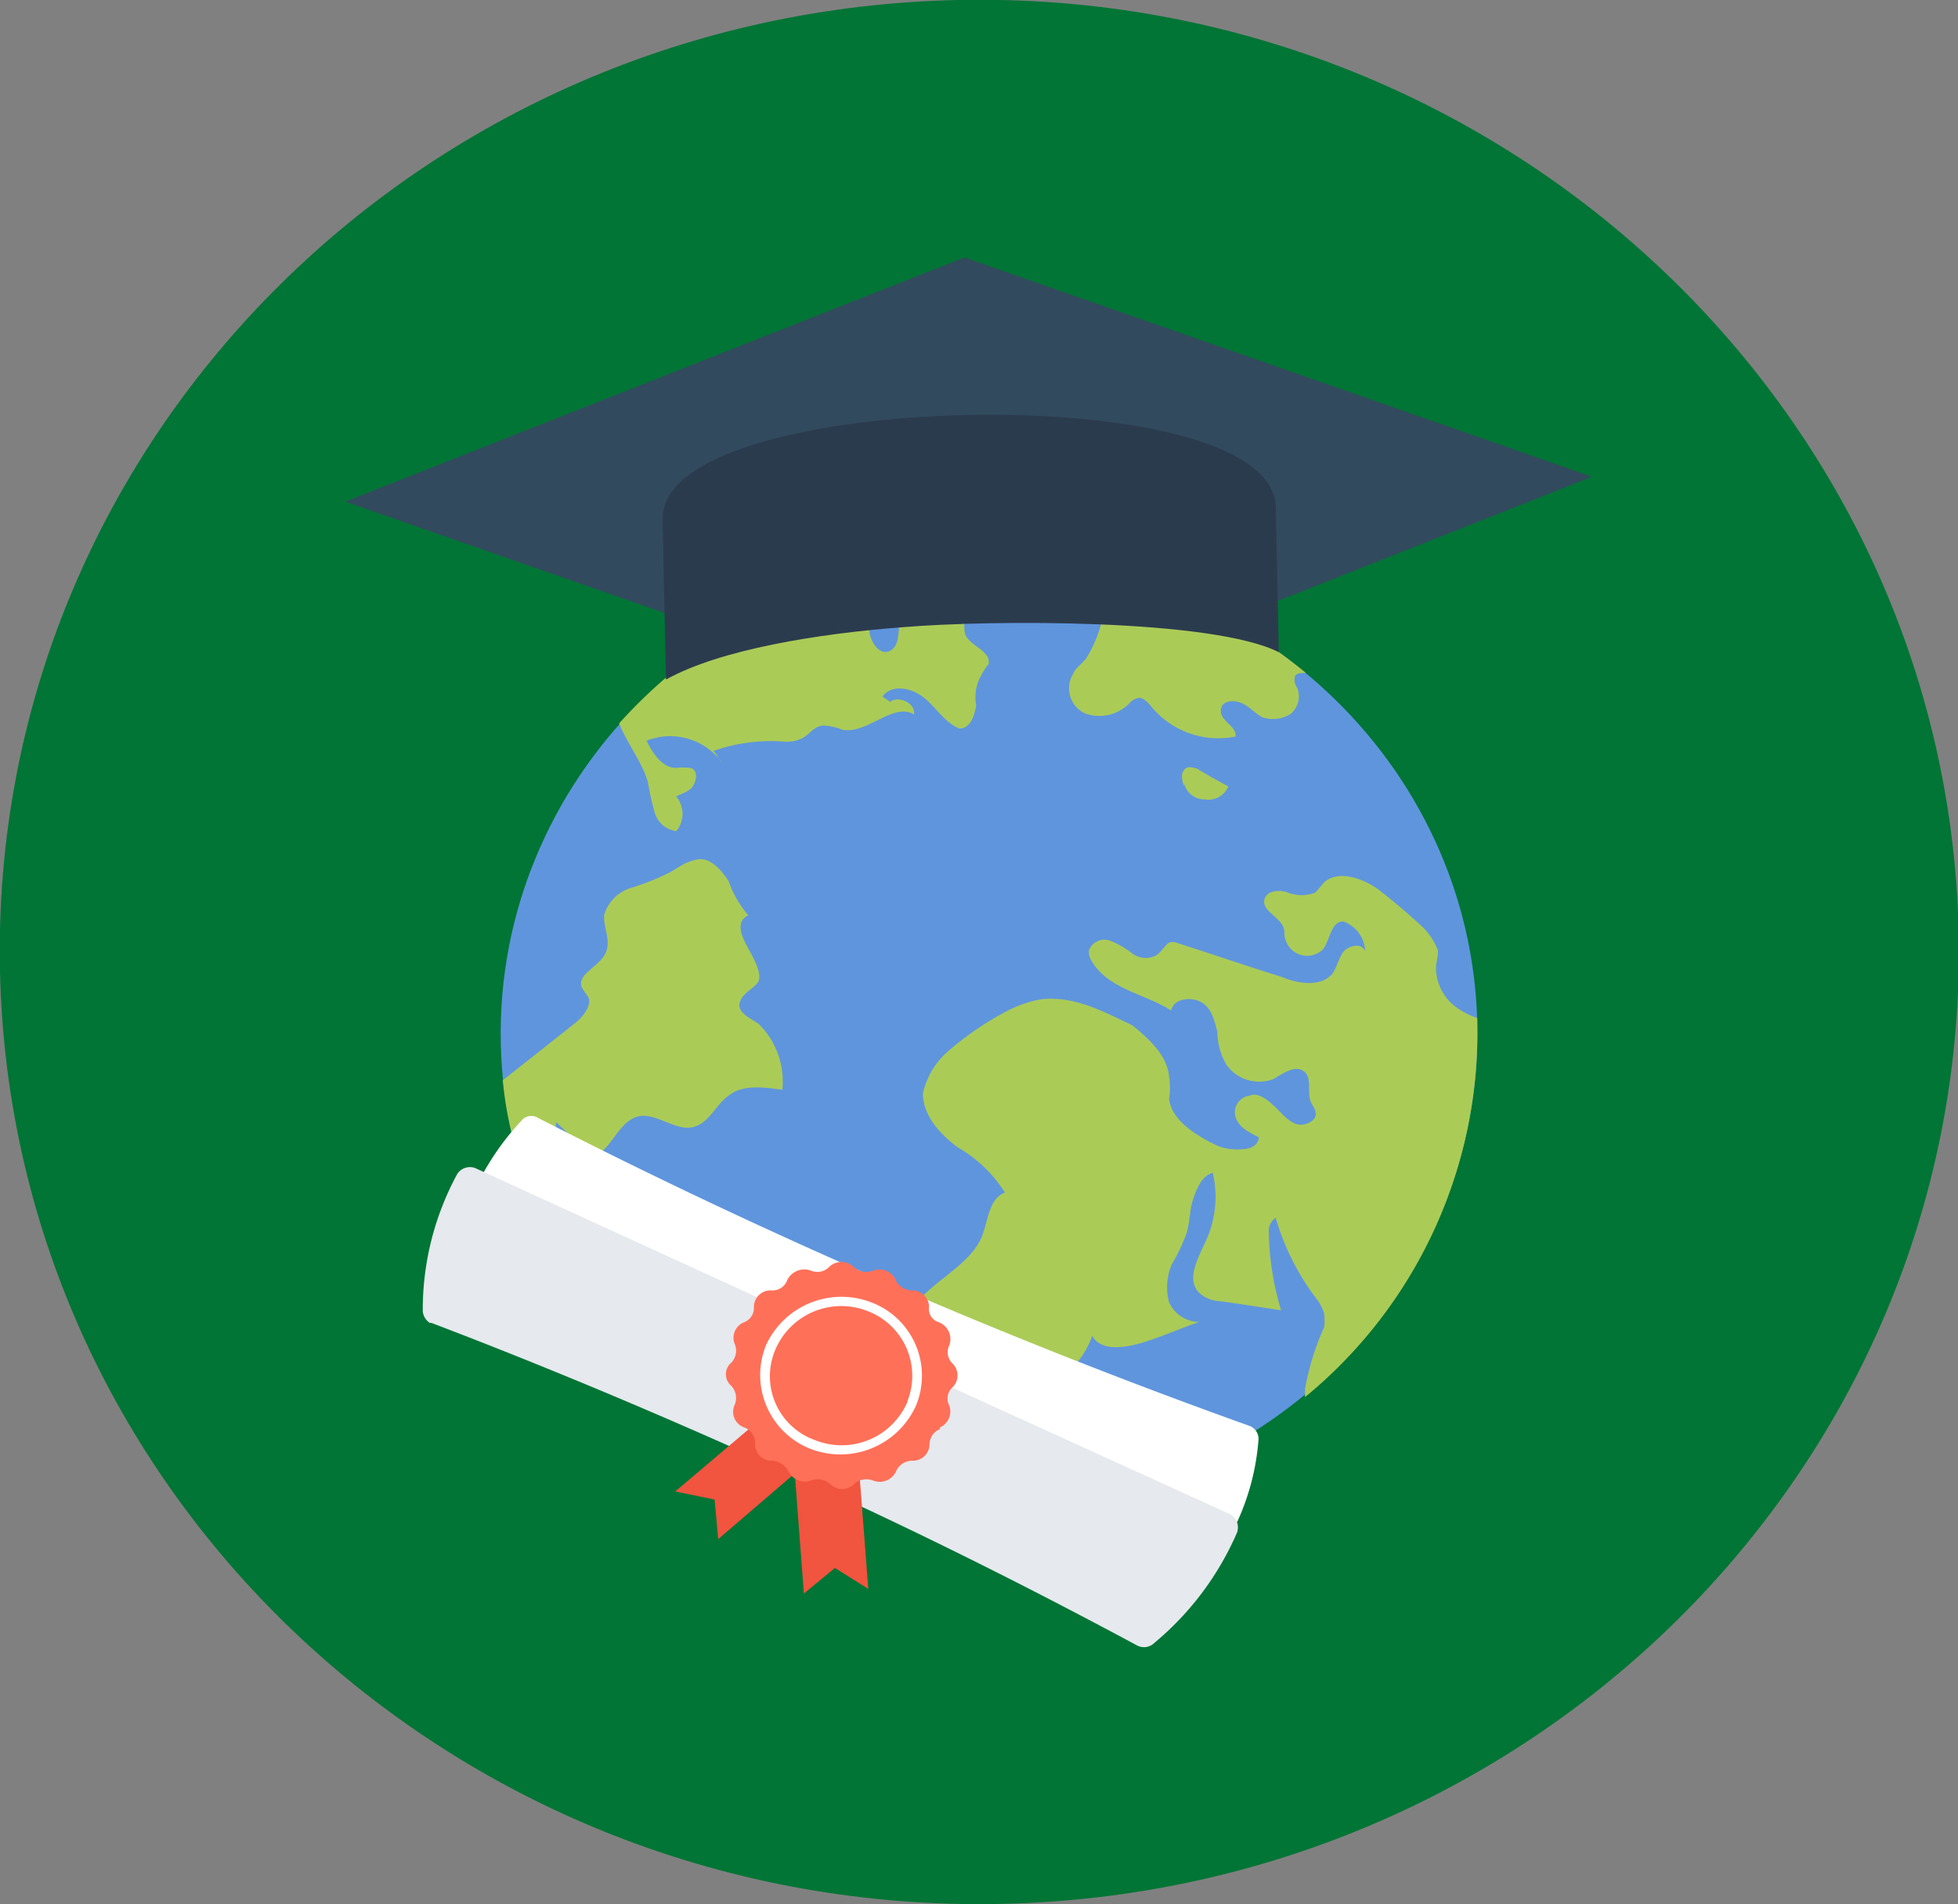 <svg xmlns="http://www.w3.org/2000/svg" viewBox="0 0 117.96 114.71"><rect x="0" y="0" width="117.96" height="114.71" fill="#808080" stroke="none"/><defs><style>.cls-global-1,.cls-global-2{fill:#ffd05b;}.cls-global-1,.cls-global-10,.cls-global-11,.cls-global-12,.cls-global-3,.cls-global-4,.cls-global-5,.cls-global-6,.cls-global-7,.cls-global-8,.cls-global-9{fill-rule:evenodd;}.cls-global-3{fill:#f9b54c;}.cls-global-4{fill:#abcb57;}.cls-global-5{fill:#007535;}.cls-global-6{fill:#324a5e;}.cls-global-7{fill:#5f95dd;}.cls-global-8{fill:#2b3b4e;}.cls-global-9{fill:#fff;}.cls-global-10{fill:#e6e9ee;}.cls-global-11{fill:#f1543f;}.cls-global-12{fill:#ff7058;}</style></defs><title>global</title><g id="Layer_2" data-name="Layer 2"><g id="Layer_1-2" data-name="Layer 1"><polygon class="cls-global-1" points="93.21 50.2 86.67 50.2 88.04 44.82 91.77 44.82 93.21 50.2"/><rect class="cls-global-2" x="89.33" y="30.58" width="1.29" height="16.06"/><path class="cls-global-3" d="M92.56,44.82A2.6,2.6,0,0,0,90,42.24a2.66,2.66,0,0,0-2.66,2.58A2.61,2.61,0,0,0,90,47.34a2.54,2.54,0,0,0,2.58-2.52Z"/><path class="cls-global-4" d="M64.65,84.41a1.69,1.69,0,0,1-1.51.42,6,6,0,0,0-.93-.21,2.27,2.27,0,0,0-.93.7,5.9,5.9,0,0,1-1,1.25,1.48,1.48,0,0,0-.21.49c0,.42.5.49.86.49s.64-.28,1-.35.72,0,1.08-.14a2.45,2.45,0,0,0,1.22-.77,2.69,2.69,0,0,0,.64-.91.61.61,0,0,0-.21-1Z"/><path class="cls-global-5" d="M118,56.14c.66,31.69-25.19,57.91-57.76,58.56S.68,90.19,0,58.49,25.2.66,57.77,0,117.28,24.52,118,56.14Z"/><polygon class="cls-global-6" points="20.8 30.22 58.1 15.51 95.91 28.72 58.69 43.43 20.8 30.22"/><path class="cls-global-7" d="M89,61.68c-.33-15.71-13.8-28.29-30-28S29.84,47.15,30.17,62.85s13.81,28.36,30,28S89.33,77.45,89,61.68Z"/><path class="cls-global-4" d="M71.52,46.24c-.42.22-.34.71-.19,1.13v-.21a1.26,1.26,0,0,0,1.24,1A1.31,1.31,0,0,0,74,47.38c-.59-.33-1.24-.67-1.89-1.08-.08,0-.37-.13-.58-.06ZM89,61.68v-.35a4.46,4.46,0,0,1-1-.47,3,3,0,0,1-1.49-2.48c0-.42.13-.7.12-1.12a4,4,0,0,0-.89-1.38c-.88-.82-1.69-1.5-2.56-2.19s-2.47-1.34-3.38-.56c-.21.22-.35.43-.56.64a2.27,2.27,0,0,1-1.66,0c-.5-.2-1.36-.12-1.42.51s1,1,1.18,1.65c.08.21,0,.42.09.63a1.36,1.36,0,0,0,2.31.59c.41-.64.46-1.62,1.18-1.64a2,2,0,0,1,1.33,1.79c-.23-.55-1.08-.32-1.36.1s-.41,1.06-.69,1.34c-.7.71-2,.53-2.94.13-2.1-.66-4-1.31-6.14-2-.22-.07-.51-.2-.72-.06s-.42.5-.7.72a1.35,1.35,0,0,1-1.51-.11,5.48,5.48,0,0,0-1.31-.75,1,1,0,0,0-1.28.59,1,1,0,0,0,.16.62c1,1.73,3.27,2,4.8,3,.13-.7,1.13-.86,1.78-.52s.81,1.1,1,1.79a4,4,0,0,0,.55,2,2.42,2.42,0,0,0,2.82.86c.63-.37,1.34-.87,1.85-.46s.17,1.18.4,1.81c.07.21.29.41.3.69.08.49-.7.85-1.21.65s-.87-.68-1.31-1.09-1-.82-1.45-.6a1,1,0,0,0-.83,1.35c.23.62.88.89,1.38,1.16-.06.55-.55.71-1.13.72A3.07,3.07,0,0,1,73.29,69c-1.23-.6-2.69-1.48-2.86-2.8a4,4,0,0,0,0-1.33c-.09-1.25-1.19-2.28-2.21-3.1-1.82-.87-3.56-1.81-5.56-1.56a7.21,7.21,0,0,0-2.07.74,18.63,18.63,0,0,0-3.46,2.37,4.73,4.73,0,0,0-1.53,2.55c0,1.32,1,2.42,2.08,3.24a8.15,8.15,0,0,1,2.86,2.73c-.93.37-1,1.56-1.32,2.47-.67,2-3.38,2.93-4.49,4.84-.55,1.06-.67,2.32-1.36,3.24a4.9,4.9,0,0,0-.77,1.27c-.62,1.34.78,2.92,2.29,3.1a6.25,6.25,0,0,0,4.27-1.62,3.62,3.62,0,0,1,1-.65,4.71,4.71,0,0,1,.94-.09c.71,0,1.5-.17,2.22-.18-.36,0-.44-.48-.23-.69s.49-.3.71-.51a4.87,4.87,0,0,0,2-2.55c.53,1,2.1.72,3.24.35s2.13-.81,3.2-1.18a2,2,0,0,1-1.82-1.22,3.51,3.51,0,0,1,.17-2.24,11.15,11.15,0,0,0,.9-1.9c.2-.7.18-1.4.38-2s.48-1.41,1.19-1.63a6.31,6.31,0,0,1-.42,4.12c-.48,1.06-1.17,2.26-.43,3.08a1.94,1.94,0,0,0,1.3.54c1.29.18,2.52.37,3.67.55a17.43,17.43,0,0,1-.74-4.66,1,1,0,0,1,.41-.92,15,15,0,0,0,2.55,5,2.83,2.83,0,0,1,.37.76,3.19,3.19,0,0,1,0,.84,15.82,15.82,0,0,0-1.15,3.72v.49A28.39,28.39,0,0,0,89,61.68ZM78.65,40.52A30.62,30.62,0,0,0,67.4,34.67c-.27.7-.69,1.34-.89,2a7.35,7.35,0,0,1-1.08,3c-.28.36-.64.57-.78.93A1.66,1.66,0,0,0,65.42,43,2.54,2.54,0,0,0,68,42.41a1,1,0,0,1,.63-.37c.29,0,.58.34.81.62a5.22,5.22,0,0,0,5,1.71c.06-.63-.87-.89-.89-1.52s.7-.71,1.21-.51.88.68,1.31.88A2,2,0,0,0,77.77,43a1.4,1.4,0,0,0,.39-1.54.87.87,0,0,1-.15-.7c.06-.21.42-.22.64-.22ZM52.83,34.4A30,30,0,0,0,37.3,43.58c.46,1.17,1.35,2.27,1.73,3.52a16.26,16.26,0,0,0,.4,1.81,1.57,1.57,0,0,0,1.31,1.16,1.63,1.63,0,0,0,0-2.09c.43-.22.85-.3,1.06-.72s.2-.92-.24-1a4.23,4.23,0,0,0-.86,0c-.79,0-1.38-.88-1.75-1.64a3.87,3.87,0,0,1,4.54,1.31c-.22-.21-.29-.49-.51-.69a10.41,10.41,0,0,1,4.15-.57,2.06,2.06,0,0,0,1.14-.17c.5-.22.77-.78,1.35-.79a3.55,3.55,0,0,1,1.15.26c1.52.24,3.05-1.67,4.29-.93.13-.7-1-1.17-1.45-.74-.08-.13-.29-.2-.44-.34.56-.78,1.78-.52,2.52.09s1.25,1.51,2.12,1.84c.64,0,.91-.78,1-1.41a2.62,2.62,0,0,1,.32-1.82,3.34,3.34,0,0,1,.42-.64c.2-.77-1.1-1.1-1.4-1.79a2.77,2.77,0,0,1,.24-1.82c.21-.56.12-1.4-.53-1.45-.83,1.2-3.13,1-3.61,2.37-.2.7,0,1.61-.68,1.9-.49.22-1-.33-1.16-1s.19-1.12.17-1.75c0-.28-.08-.49-.08-.77a8.08,8.08,0,0,1,.33-1.33ZM30.29,65.08a21.67,21.67,0,0,0,.65,3.62,1.58,1.58,0,0,1,1.37.19.54.54,0,0,0,.51.33.53.53,0,0,0,.28-.14,3.19,3.19,0,0,0,.4-1.48c.74.69,1.47,1.44,2.2,2.12,1.14-.44,1.47-2,2.61-2.42s2.46,1,3.6.55c.85-.29,1.26-1.35,2-1.85.77-.65,2.07-.53,3.22-.34a4.85,4.85,0,0,0-1.45-4c-.65-.4-1.3-.74-1.1-1.3s.7-.71,1.05-1.14-.17-1.39-.55-2.08-.82-1.59,0-2a6.47,6.47,0,0,1-1.19-2.07c-.45-.68-1.11-1.44-1.89-1.29s-1.14.51-1.71.81a15.17,15.17,0,0,1-2.21.88,2.43,2.43,0,0,0-1.68,1.64c-.06.84.46,1.59.05,2.37s-1.7,1.22-1.4,2a4,4,0,0,0,.37.55c.3.56-.4,1.34-.89,1.7Z"/><path class="cls-global-8" d="M54.33,37.79c5.38-.46,18.73-.51,22.71,1.5l-.18-8.72c-.09-4.12-9.67-5.75-18.56-5.57s-18.47,2.19-18.38,6.3l.2,9.64c3.26-1.82,9.2-2.77,14.21-3.15Z"/><path class="cls-global-9" d="M75.82,86.73a.84.84,0,0,0-.52-.82A360,360,0,0,1,32.42,67.35a.76.76,0,0,0-1,.16,15.8,15.8,0,0,0-2.85,4.24.8.8,0,0,0,.38,1L73.42,92a.92.92,0,0,0,1.14-.37,14.41,14.41,0,0,0,1.26-4.92Z"/><path class="cls-global-10" d="M74.55,92.23a.89.89,0,0,0-.43-1L55,82.52a.78.78,0,0,0-1.07.35l-5.89-2.72a.81.81,0,0,0-.35-1.05L28.63,70.37a.91.91,0,0,0-1.08.35A17.12,17.12,0,0,0,25.47,79a.94.94,0,0,0,.43.7H26c5.88,2.24,11.76,4.68,17.43,7.19l3.45,1.54,4.8,2.23c5.67,2.65,11.34,5.52,16.79,8.45a.89.89,0,0,0,1.08-.14,17.88,17.88,0,0,0,5-6.7Z"/><polygon class="cls-global-11" points="49.15 85.11 50.44 86.57 43.27 92.72 43.05 90.34 40.68 89.85 47.93 83.71 49.15 85.11"/><polygon class="cls-global-11" points="49.73 86.5 47.72 86.64 48.43 96 50.3 94.46 52.31 95.72 51.59 86.36 49.73 86.5"/><path class="cls-global-12" d="M56.61,86h0a1.05,1.05,0,0,0,.58-1.32h0a.92.92,0,0,1,.21-1.12h0a1,1,0,0,0,0-1.4h0a.94.94,0,0,1-.21-1.11h0a1.09,1.09,0,0,0-.65-1.4h0a.83.83,0,0,1-.57-.91h0a1,1,0,0,0-1.08-1h0a1.14,1.14,0,0,1-.93-.63h0a1.07,1.07,0,0,0-1.37-.56h0a1.1,1.1,0,0,1-1.14-.21h0a1.06,1.06,0,0,0-1.51,0h0a1,1,0,0,1-1.08.21h0a1.15,1.15,0,0,0-1.43.56h0a.94.94,0,0,1-.94.63h0a1,1,0,0,0-1.07,1h0a.93.93,0,0,1-.57.91h0a1,1,0,0,0-.58,1.33h0a1.05,1.05,0,0,1-.21,1.11h0a.91.91,0,0,0,0,1.4h0a1.08,1.08,0,0,1,.21,1.12h0A1,1,0,0,0,44.85,86h0a1,1,0,0,1,.64,1h0a1,1,0,0,0,1.08,1h0a1.25,1.25,0,0,1,.93.63h0a1.1,1.1,0,0,0,1.36.56h0a1.15,1.15,0,0,1,1.15.21h0a1,1,0,0,0,1.44,0h0a1.13,1.13,0,0,1,1.14-.21h0A1.08,1.08,0,0,0,54,88.6h0A1.07,1.07,0,0,1,55,88h0a1,1,0,0,0,1-1h0a1,1,0,0,1,.64-.91Z"/><path class="cls-global-9" d="M55.18,84.69a4.72,4.72,0,0,0-2.66-6.22,5,5,0,0,0-6.38,2.59,4.78,4.78,0,0,0,2.65,6.21,5,5,0,0,0,6.39-2.58Z"/><path class="cls-global-12" d="M54.67,84.41A4.17,4.17,0,0,0,52.31,79a4.32,4.32,0,0,0-5.6,2.31,4.08,4.08,0,0,0,2.37,5.44,4.31,4.31,0,0,0,5.59-2.3Z"/></g></g></svg>
